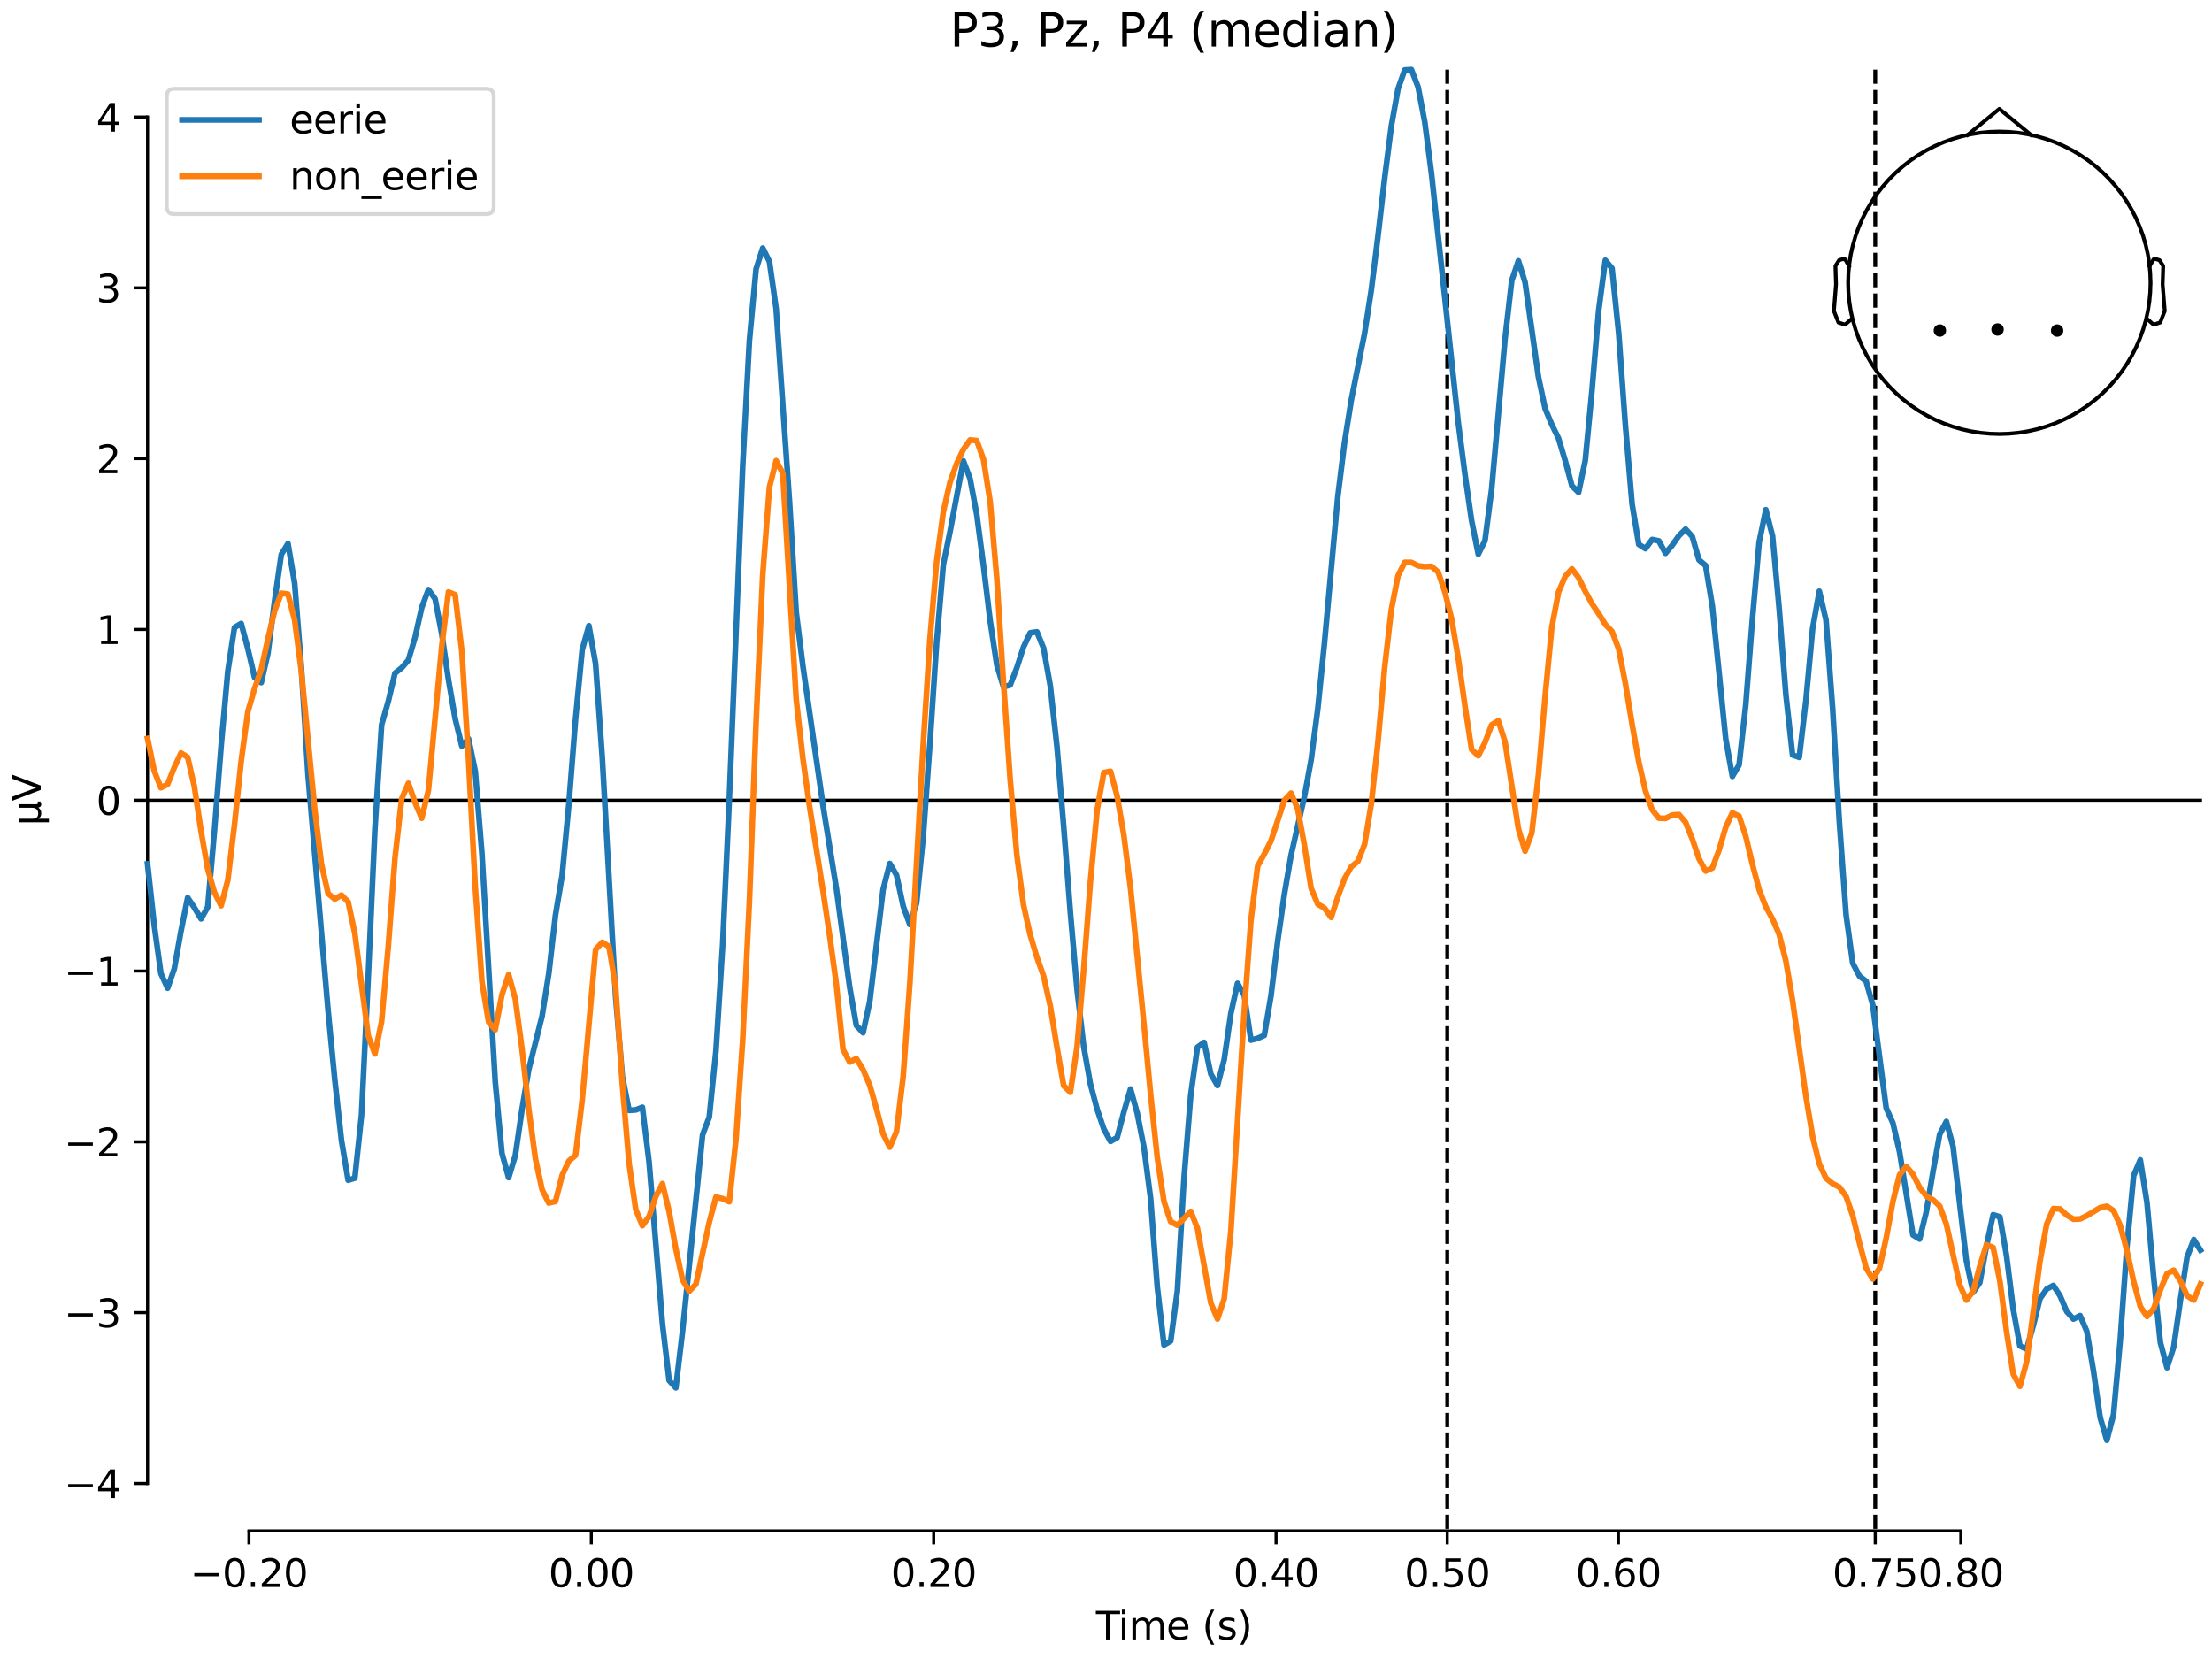 <?xml version="1.0" encoding="utf-8" standalone="no"?>
<!DOCTYPE svg PUBLIC "-//W3C//DTD SVG 1.1//EN"
  "http://www.w3.org/Graphics/SVG/1.1/DTD/svg11.dtd">
<svg xmlns:xlink="http://www.w3.org/1999/xlink" width="576pt" height="432pt" viewBox="0 0 576 432" xmlns="http://www.w3.org/2000/svg" version="1.1">
 <defs>
  <style type="text/css">*{stroke-linejoin: round; stroke-linecap: butt}</style>
 </defs>
 <g id="figure_1">
  <g id="patch_1">
   <path d="M 0 432 
L 576 432 
L 576 0 
L 0 0 
z
" style="fill: #ffffff"/>
  </g>
  <g id="axes_1">
   <g id="patch_2">
    <path d="M 38.421 398.644 
L 573 398.644 
L 573 18.118 
L 38.421 18.118 
L 38.421 398.644 
z
" style="fill: none; opacity: 0"/>
   </g>
   <g id="patch_3">
    <path d="M 38.421 386.281 
L 38.421 30.481 
" style="fill: none; stroke: #000000; stroke-width: 0.8; stroke-linejoin: miter; stroke-linecap: square"/>
   </g>
   <g id="LineCollection_1">
    <path d="M 376.86 18.118 
L 376.86 398.644 
" clip-path="url(#pbdca00bb9a)" style="fill: none; stroke-dasharray: 3.7,1.6; stroke-dashoffset: 0; stroke: #000000"/>
    <path d="M 488.303 18.118 
L 488.303 398.644 
" clip-path="url(#pbdca00bb9a)" style="fill: none; stroke-dasharray: 3.7,1.6; stroke-dashoffset: 0; stroke: #000000"/>
   </g>
   <g id="matplotlib.axis_1">
    <g id="xtick_1">
     <g id="line2d_1">
      <defs>
       <path id="m9f624da750" d="M 0 0 
L 0 3.5 
" style="stroke: #000000; stroke-width: 0.8"/>
      </defs>
      <g>
       <use xlink:href="#m9f624da750" x="64.819" y="398.644" style="stroke: #000000; stroke-width: 0.8"/>
      </g>
     </g>
     <g id="text_1">
      <!-- −0.20 -->
      <g transform="translate(49.496 413.242) scale(0.1 -0.1)">
       <defs>
        <path id="DejaVuSans-2212" d="M 678 2272 
L 4684 2272 
L 4684 1741 
L 678 1741 
L 678 2272 
z
" transform="scale(0.016)"/>
        <path id="DejaVuSans-30" d="M 2034 4250 
Q 1547 4250 1301 3770 
Q 1056 3291 1056 2328 
Q 1056 1369 1301 889 
Q 1547 409 2034 409 
Q 2525 409 2770 889 
Q 3016 1369 3016 2328 
Q 3016 3291 2770 3770 
Q 2525 4250 2034 4250 
z
M 2034 4750 
Q 2819 4750 3233 4129 
Q 3647 3509 3647 2328 
Q 3647 1150 3233 529 
Q 2819 -91 2034 -91 
Q 1250 -91 836 529 
Q 422 1150 422 2328 
Q 422 3509 836 4129 
Q 1250 4750 2034 4750 
z
" transform="scale(0.016)"/>
        <path id="DejaVuSans-2e" d="M 684 794 
L 1344 794 
L 1344 0 
L 684 0 
L 684 794 
z
" transform="scale(0.016)"/>
        <path id="DejaVuSans-32" d="M 1228 531 
L 3431 531 
L 3431 0 
L 469 0 
L 469 531 
Q 828 903 1448 1529 
Q 2069 2156 2228 2338 
Q 2531 2678 2651 2914 
Q 2772 3150 2772 3378 
Q 2772 3750 2511 3984 
Q 2250 4219 1831 4219 
Q 1534 4219 1204 4116 
Q 875 4013 500 3803 
L 500 4441 
Q 881 4594 1212 4672 
Q 1544 4750 1819 4750 
Q 2544 4750 2975 4387 
Q 3406 4025 3406 3419 
Q 3406 3131 3298 2873 
Q 3191 2616 2906 2266 
Q 2828 2175 2409 1742 
Q 1991 1309 1228 531 
z
" transform="scale(0.016)"/>
       </defs>
       <use xlink:href="#DejaVuSans-2212"/>
       <use xlink:href="#DejaVuSans-30" transform="translate(83.789 0)"/>
       <use xlink:href="#DejaVuSans-2e" transform="translate(147.412 0)"/>
       <use xlink:href="#DejaVuSans-32" transform="translate(179.199 0)"/>
       <use xlink:href="#DejaVuSans-30" transform="translate(242.822 0)"/>
      </g>
     </g>
    </g>
    <g id="xtick_2">
     <g id="line2d_2">
      <g>
       <use xlink:href="#m9f624da750" x="153.973" y="398.644" style="stroke: #000000; stroke-width: 0.8"/>
      </g>
     </g>
     <g id="text_2">
      <!-- 0.00 -->
      <g transform="translate(142.84 413.242) scale(0.1 -0.1)">
       <use xlink:href="#DejaVuSans-30"/>
       <use xlink:href="#DejaVuSans-2e" transform="translate(63.623 0)"/>
       <use xlink:href="#DejaVuSans-30" transform="translate(95.41 0)"/>
       <use xlink:href="#DejaVuSans-30" transform="translate(159.033 0)"/>
      </g>
     </g>
    </g>
    <g id="xtick_3">
     <g id="line2d_3">
      <g>
       <use xlink:href="#m9f624da750" x="243.128" y="398.644" style="stroke: #000000; stroke-width: 0.8"/>
      </g>
     </g>
     <g id="text_3">
      <!-- 0.20 -->
      <g transform="translate(231.995 413.242) scale(0.1 -0.1)">
       <use xlink:href="#DejaVuSans-30"/>
       <use xlink:href="#DejaVuSans-2e" transform="translate(63.623 0)"/>
       <use xlink:href="#DejaVuSans-32" transform="translate(95.41 0)"/>
       <use xlink:href="#DejaVuSans-30" transform="translate(159.033 0)"/>
      </g>
     </g>
    </g>
    <g id="xtick_4">
     <g id="line2d_4">
      <g>
       <use xlink:href="#m9f624da750" x="332.282" y="398.644" style="stroke: #000000; stroke-width: 0.8"/>
      </g>
     </g>
     <g id="text_4">
      <!-- 0.40 -->
      <g transform="translate(321.15 413.242) scale(0.1 -0.1)">
       <defs>
        <path id="DejaVuSans-34" d="M 2419 4116 
L 825 1625 
L 2419 1625 
L 2419 4116 
z
M 2253 4666 
L 3047 4666 
L 3047 1625 
L 3713 1625 
L 3713 1100 
L 3047 1100 
L 3047 0 
L 2419 0 
L 2419 1100 
L 313 1100 
L 313 1709 
L 2253 4666 
z
" transform="scale(0.016)"/>
       </defs>
       <use xlink:href="#DejaVuSans-30"/>
       <use xlink:href="#DejaVuSans-2e" transform="translate(63.623 0)"/>
       <use xlink:href="#DejaVuSans-34" transform="translate(95.41 0)"/>
       <use xlink:href="#DejaVuSans-30" transform="translate(159.033 0)"/>
      </g>
     </g>
    </g>
    <g id="xtick_5">
     <g id="line2d_5">
      <g>
       <use xlink:href="#m9f624da750" x="376.86" y="398.644" style="stroke: #000000; stroke-width: 0.8"/>
      </g>
     </g>
     <g id="text_5">
      <!-- 0.50 -->
      <g transform="translate(365.727 413.242) scale(0.1 -0.1)">
       <defs>
        <path id="DejaVuSans-35" d="M 691 4666 
L 3169 4666 
L 3169 4134 
L 1269 4134 
L 1269 2991 
Q 1406 3038 1543 3061 
Q 1681 3084 1819 3084 
Q 2600 3084 3056 2656 
Q 3513 2228 3513 1497 
Q 3513 744 3044 326 
Q 2575 -91 1722 -91 
Q 1428 -91 1123 -41 
Q 819 9 494 109 
L 494 744 
Q 775 591 1075 516 
Q 1375 441 1709 441 
Q 2250 441 2565 725 
Q 2881 1009 2881 1497 
Q 2881 1984 2565 2268 
Q 2250 2553 1709 2553 
Q 1456 2553 1204 2497 
Q 953 2441 691 2322 
L 691 4666 
z
" transform="scale(0.016)"/>
       </defs>
       <use xlink:href="#DejaVuSans-30"/>
       <use xlink:href="#DejaVuSans-2e" transform="translate(63.623 0)"/>
       <use xlink:href="#DejaVuSans-35" transform="translate(95.41 0)"/>
       <use xlink:href="#DejaVuSans-30" transform="translate(159.033 0)"/>
      </g>
     </g>
    </g>
    <g id="xtick_6">
     <g id="line2d_6">
      <g>
       <use xlink:href="#m9f624da750" x="421.437" y="398.644" style="stroke: #000000; stroke-width: 0.8"/>
      </g>
     </g>
     <g id="text_6">
      <!-- 0.60 -->
      <g transform="translate(410.304 413.242) scale(0.1 -0.1)">
       <defs>
        <path id="DejaVuSans-36" d="M 2113 2584 
Q 1688 2584 1439 2293 
Q 1191 2003 1191 1497 
Q 1191 994 1439 701 
Q 1688 409 2113 409 
Q 2538 409 2786 701 
Q 3034 994 3034 1497 
Q 3034 2003 2786 2293 
Q 2538 2584 2113 2584 
z
M 3366 4563 
L 3366 3988 
Q 3128 4100 2886 4159 
Q 2644 4219 2406 4219 
Q 1781 4219 1451 3797 
Q 1122 3375 1075 2522 
Q 1259 2794 1537 2939 
Q 1816 3084 2150 3084 
Q 2853 3084 3261 2657 
Q 3669 2231 3669 1497 
Q 3669 778 3244 343 
Q 2819 -91 2113 -91 
Q 1303 -91 875 529 
Q 447 1150 447 2328 
Q 447 3434 972 4092 
Q 1497 4750 2381 4750 
Q 2619 4750 2861 4703 
Q 3103 4656 3366 4563 
z
" transform="scale(0.016)"/>
       </defs>
       <use xlink:href="#DejaVuSans-30"/>
       <use xlink:href="#DejaVuSans-2e" transform="translate(63.623 0)"/>
       <use xlink:href="#DejaVuSans-36" transform="translate(95.41 0)"/>
       <use xlink:href="#DejaVuSans-30" transform="translate(159.033 0)"/>
      </g>
     </g>
    </g>
    <g id="xtick_7">
     <g id="line2d_7">
      <g>
       <use xlink:href="#m9f624da750" x="488.303" y="398.644" style="stroke: #000000; stroke-width: 0.8"/>
      </g>
     </g>
     <g id="text_7">
      <!-- 0.75 -->
      <g transform="translate(477.17 413.242) scale(0.1 -0.1)">
       <defs>
        <path id="DejaVuSans-37" d="M 525 4666 
L 3525 4666 
L 3525 4397 
L 1831 0 
L 1172 0 
L 2766 4134 
L 525 4134 
L 525 4666 
z
" transform="scale(0.016)"/>
       </defs>
       <use xlink:href="#DejaVuSans-30"/>
       <use xlink:href="#DejaVuSans-2e" transform="translate(63.623 0)"/>
       <use xlink:href="#DejaVuSans-37" transform="translate(95.41 0)"/>
       <use xlink:href="#DejaVuSans-35" transform="translate(159.033 0)"/>
      </g>
     </g>
    </g>
    <g id="xtick_8">
     <g id="line2d_8">
      <g>
       <use xlink:href="#m9f624da750" x="510.592" y="398.644" style="stroke: #000000; stroke-width: 0.8"/>
      </g>
     </g>
     <g id="text_8">
      <!-- 0.80 -->
      <g transform="translate(499.459 413.242) scale(0.1 -0.1)">
       <defs>
        <path id="DejaVuSans-38" d="M 2034 2216 
Q 1584 2216 1326 1975 
Q 1069 1734 1069 1313 
Q 1069 891 1326 650 
Q 1584 409 2034 409 
Q 2484 409 2743 651 
Q 3003 894 3003 1313 
Q 3003 1734 2745 1975 
Q 2488 2216 2034 2216 
z
M 1403 2484 
Q 997 2584 770 2862 
Q 544 3141 544 3541 
Q 544 4100 942 4425 
Q 1341 4750 2034 4750 
Q 2731 4750 3128 4425 
Q 3525 4100 3525 3541 
Q 3525 3141 3298 2862 
Q 3072 2584 2669 2484 
Q 3125 2378 3379 2068 
Q 3634 1759 3634 1313 
Q 3634 634 3220 271 
Q 2806 -91 2034 -91 
Q 1263 -91 848 271 
Q 434 634 434 1313 
Q 434 1759 690 2068 
Q 947 2378 1403 2484 
z
M 1172 3481 
Q 1172 3119 1398 2916 
Q 1625 2713 2034 2713 
Q 2441 2713 2670 2916 
Q 2900 3119 2900 3481 
Q 2900 3844 2670 4047 
Q 2441 4250 2034 4250 
Q 1625 4250 1398 4047 
Q 1172 3844 1172 3481 
z
" transform="scale(0.016)"/>
       </defs>
       <use xlink:href="#DejaVuSans-30"/>
       <use xlink:href="#DejaVuSans-2e" transform="translate(63.623 0)"/>
       <use xlink:href="#DejaVuSans-38" transform="translate(95.41 0)"/>
       <use xlink:href="#DejaVuSans-30" transform="translate(159.033 0)"/>
      </g>
     </g>
    </g>
    <g id="text_9">
     <!-- Time (s) -->
     <g transform="translate(285.381 426.92) scale(0.1 -0.1)">
      <defs>
       <path id="DejaVuSans-54" d="M -19 4666 
L 3928 4666 
L 3928 4134 
L 2272 4134 
L 2272 0 
L 1638 0 
L 1638 4134 
L -19 4134 
L -19 4666 
z
" transform="scale(0.016)"/>
       <path id="DejaVuSans-69" d="M 603 3500 
L 1178 3500 
L 1178 0 
L 603 0 
L 603 3500 
z
M 603 4863 
L 1178 4863 
L 1178 4134 
L 603 4134 
L 603 4863 
z
" transform="scale(0.016)"/>
       <path id="DejaVuSans-6d" d="M 3328 2828 
Q 3544 3216 3844 3400 
Q 4144 3584 4550 3584 
Q 5097 3584 5394 3201 
Q 5691 2819 5691 2113 
L 5691 0 
L 5113 0 
L 5113 2094 
Q 5113 2597 4934 2840 
Q 4756 3084 4391 3084 
Q 3944 3084 3684 2787 
Q 3425 2491 3425 1978 
L 3425 0 
L 2847 0 
L 2847 2094 
Q 2847 2600 2669 2842 
Q 2491 3084 2119 3084 
Q 1678 3084 1418 2786 
Q 1159 2488 1159 1978 
L 1159 0 
L 581 0 
L 581 3500 
L 1159 3500 
L 1159 2956 
Q 1356 3278 1631 3431 
Q 1906 3584 2284 3584 
Q 2666 3584 2933 3390 
Q 3200 3197 3328 2828 
z
" transform="scale(0.016)"/>
       <path id="DejaVuSans-65" d="M 3597 1894 
L 3597 1613 
L 953 1613 
Q 991 1019 1311 708 
Q 1631 397 2203 397 
Q 2534 397 2845 478 
Q 3156 559 3463 722 
L 3463 178 
Q 3153 47 2828 -22 
Q 2503 -91 2169 -91 
Q 1331 -91 842 396 
Q 353 884 353 1716 
Q 353 2575 817 3079 
Q 1281 3584 2069 3584 
Q 2775 3584 3186 3129 
Q 3597 2675 3597 1894 
z
M 3022 2063 
Q 3016 2534 2758 2815 
Q 2500 3097 2075 3097 
Q 1594 3097 1305 2825 
Q 1016 2553 972 2059 
L 3022 2063 
z
" transform="scale(0.016)"/>
       <path id="DejaVuSans-20" transform="scale(0.016)"/>
       <path id="DejaVuSans-28" d="M 1984 4856 
Q 1566 4138 1362 3434 
Q 1159 2731 1159 2009 
Q 1159 1288 1364 580 
Q 1569 -128 1984 -844 
L 1484 -844 
Q 1016 -109 783 600 
Q 550 1309 550 2009 
Q 550 2706 781 3412 
Q 1013 4119 1484 4856 
L 1984 4856 
z
" transform="scale(0.016)"/>
       <path id="DejaVuSans-73" d="M 2834 3397 
L 2834 2853 
Q 2591 2978 2328 3040 
Q 2066 3103 1784 3103 
Q 1356 3103 1142 2972 
Q 928 2841 928 2578 
Q 928 2378 1081 2264 
Q 1234 2150 1697 2047 
L 1894 2003 
Q 2506 1872 2764 1633 
Q 3022 1394 3022 966 
Q 3022 478 2636 193 
Q 2250 -91 1575 -91 
Q 1294 -91 989 -36 
Q 684 19 347 128 
L 347 722 
Q 666 556 975 473 
Q 1284 391 1588 391 
Q 1994 391 2212 530 
Q 2431 669 2431 922 
Q 2431 1156 2273 1281 
Q 2116 1406 1581 1522 
L 1381 1569 
Q 847 1681 609 1914 
Q 372 2147 372 2553 
Q 372 3047 722 3315 
Q 1072 3584 1716 3584 
Q 2034 3584 2315 3537 
Q 2597 3491 2834 3397 
z
" transform="scale(0.016)"/>
       <path id="DejaVuSans-29" d="M 513 4856 
L 1013 4856 
Q 1481 4119 1714 3412 
Q 1947 2706 1947 2009 
Q 1947 1309 1714 600 
Q 1481 -109 1013 -844 
L 513 -844 
Q 928 -128 1133 580 
Q 1338 1288 1338 2009 
Q 1338 2731 1133 3434 
Q 928 4138 513 4856 
z
" transform="scale(0.016)"/>
      </defs>
      <use xlink:href="#DejaVuSans-54"/>
      <use xlink:href="#DejaVuSans-69" transform="translate(57.959 0)"/>
      <use xlink:href="#DejaVuSans-6d" transform="translate(85.742 0)"/>
      <use xlink:href="#DejaVuSans-65" transform="translate(183.154 0)"/>
      <use xlink:href="#DejaVuSans-20" transform="translate(244.678 0)"/>
      <use xlink:href="#DejaVuSans-28" transform="translate(276.465 0)"/>
      <use xlink:href="#DejaVuSans-73" transform="translate(315.479 0)"/>
      <use xlink:href="#DejaVuSans-29" transform="translate(367.578 0)"/>
     </g>
    </g>
   </g>
   <g id="matplotlib.axis_2">
    <g id="ytick_1">
     <g id="line2d_9">
      <defs>
       <path id="m6ce74bb066" d="M 0 0 
L -3.5 0 
" style="stroke: #000000; stroke-width: 0.8"/>
      </defs>
      <g>
       <use xlink:href="#m6ce74bb066" x="38.421" y="386.281" style="stroke: #000000; stroke-width: 0.8"/>
      </g>
     </g>
     <g id="text_10">
      <!-- −4 -->
      <g transform="translate(16.678 390.08) scale(0.1 -0.1)">
       <use xlink:href="#DejaVuSans-2212"/>
       <use xlink:href="#DejaVuSans-34" transform="translate(83.789 0)"/>
      </g>
     </g>
    </g>
    <g id="ytick_2">
     <g id="line2d_10">
      <g>
       <use xlink:href="#m6ce74bb066" x="38.421" y="341.806" style="stroke: #000000; stroke-width: 0.8"/>
      </g>
     </g>
     <g id="text_11">
      <!-- −3 -->
      <g transform="translate(16.678 345.605) scale(0.1 -0.1)">
       <defs>
        <path id="DejaVuSans-33" d="M 2597 2516 
Q 3050 2419 3304 2112 
Q 3559 1806 3559 1356 
Q 3559 666 3084 287 
Q 2609 -91 1734 -91 
Q 1441 -91 1130 -33 
Q 819 25 488 141 
L 488 750 
Q 750 597 1062 519 
Q 1375 441 1716 441 
Q 2309 441 2620 675 
Q 2931 909 2931 1356 
Q 2931 1769 2642 2001 
Q 2353 2234 1838 2234 
L 1294 2234 
L 1294 2753 
L 1863 2753 
Q 2328 2753 2575 2939 
Q 2822 3125 2822 3475 
Q 2822 3834 2567 4026 
Q 2313 4219 1838 4219 
Q 1578 4219 1281 4162 
Q 984 4106 628 3988 
L 628 4550 
Q 988 4650 1302 4700 
Q 1616 4750 1894 4750 
Q 2613 4750 3031 4423 
Q 3450 4097 3450 3541 
Q 3450 3153 3228 2886 
Q 3006 2619 2597 2516 
z
" transform="scale(0.016)"/>
       </defs>
       <use xlink:href="#DejaVuSans-2212"/>
       <use xlink:href="#DejaVuSans-33" transform="translate(83.789 0)"/>
      </g>
     </g>
    </g>
    <g id="ytick_3">
     <g id="line2d_11">
      <g>
       <use xlink:href="#m6ce74bb066" x="38.421" y="297.331" style="stroke: #000000; stroke-width: 0.8"/>
      </g>
     </g>
     <g id="text_12">
      <!-- −2 -->
      <g transform="translate(16.678 301.13) scale(0.1 -0.1)">
       <use xlink:href="#DejaVuSans-2212"/>
       <use xlink:href="#DejaVuSans-32" transform="translate(83.789 0)"/>
      </g>
     </g>
    </g>
    <g id="ytick_4">
     <g id="line2d_12">
      <g>
       <use xlink:href="#m6ce74bb066" x="38.421" y="252.856" style="stroke: #000000; stroke-width: 0.8"/>
      </g>
     </g>
     <g id="text_13">
      <!-- −1 -->
      <g transform="translate(16.678 256.655) scale(0.1 -0.1)">
       <defs>
        <path id="DejaVuSans-31" d="M 794 531 
L 1825 531 
L 1825 4091 
L 703 3866 
L 703 4441 
L 1819 4666 
L 2450 4666 
L 2450 531 
L 3481 531 
L 3481 0 
L 794 0 
L 794 531 
z
" transform="scale(0.016)"/>
       </defs>
       <use xlink:href="#DejaVuSans-2212"/>
       <use xlink:href="#DejaVuSans-31" transform="translate(83.789 0)"/>
      </g>
     </g>
    </g>
    <g id="ytick_5">
     <g id="line2d_13">
      <g>
       <use xlink:href="#m6ce74bb066" x="38.421" y="208.381" style="stroke: #000000; stroke-width: 0.8"/>
      </g>
     </g>
     <g id="text_14">
      <!-- 0 -->
      <g transform="translate(25.058 212.18) scale(0.1 -0.1)">
       <use xlink:href="#DejaVuSans-30"/>
      </g>
     </g>
    </g>
    <g id="ytick_6">
     <g id="line2d_14">
      <g>
       <use xlink:href="#m6ce74bb066" x="38.421" y="163.906" style="stroke: #000000; stroke-width: 0.8"/>
      </g>
     </g>
     <g id="text_15">
      <!-- 1 -->
      <g transform="translate(25.058 167.705) scale(0.1 -0.1)">
       <use xlink:href="#DejaVuSans-31"/>
      </g>
     </g>
    </g>
    <g id="ytick_7">
     <g id="line2d_15">
      <g>
       <use xlink:href="#m6ce74bb066" x="38.421" y="119.431" style="stroke: #000000; stroke-width: 0.8"/>
      </g>
     </g>
     <g id="text_16">
      <!-- 2 -->
      <g transform="translate(25.058 123.23) scale(0.1 -0.1)">
       <use xlink:href="#DejaVuSans-32"/>
      </g>
     </g>
    </g>
    <g id="ytick_8">
     <g id="line2d_16">
      <g>
       <use xlink:href="#m6ce74bb066" x="38.421" y="74.956" style="stroke: #000000; stroke-width: 0.8"/>
      </g>
     </g>
     <g id="text_17">
      <!-- 3 -->
      <g transform="translate(25.058 78.755) scale(0.1 -0.1)">
       <use xlink:href="#DejaVuSans-33"/>
      </g>
     </g>
    </g>
    <g id="ytick_9">
     <g id="line2d_17">
      <g>
       <use xlink:href="#m6ce74bb066" x="38.421" y="30.481" style="stroke: #000000; stroke-width: 0.8"/>
      </g>
     </g>
     <g id="text_18">
      <!-- 4 -->
      <g transform="translate(25.058 34.28) scale(0.1 -0.1)">
       <use xlink:href="#DejaVuSans-34"/>
      </g>
     </g>
    </g>
    <g id="text_19">
     <!-- µV -->
     <g transform="translate(10.599 214.982) rotate(-90) scale(0.1 -0.1)">
      <defs>
       <path id="DejaVuSans-b5" d="M 544 -1331 
L 544 3500 
L 1119 3500 
L 1119 1325 
Q 1119 872 1334 640 
Q 1550 409 1972 409 
Q 2434 409 2667 671 
Q 2900 934 2900 1459 
L 2900 3500 
L 3475 3500 
L 3475 806 
Q 3475 619 3529 530 
Q 3584 441 3700 441 
Q 3728 441 3778 458 
Q 3828 475 3916 513 
L 3916 50 
Q 3788 -22 3673 -56 
Q 3559 -91 3450 -91 
Q 3234 -91 3106 31 
Q 2978 153 2931 403 
Q 2775 156 2548 32 
Q 2322 -91 2016 -91 
Q 1697 -91 1473 31 
Q 1250 153 1119 397 
L 1119 -1331 
L 544 -1331 
z
" transform="scale(0.016)"/>
       <path id="DejaVuSans-56" d="M 1831 0 
L 50 4666 
L 709 4666 
L 2188 738 
L 3669 4666 
L 4325 4666 
L 2547 0 
L 1831 0 
z
" transform="scale(0.016)"/>
      </defs>
      <use xlink:href="#DejaVuSans-b5"/>
      <use xlink:href="#DejaVuSans-56" transform="translate(63.623 0)"/>
     </g>
    </g>
   </g>
   <g id="patch_4">
    <path d="M 64.819 398.644 
L 510.592 398.644 
" style="fill: none; stroke: #000000; stroke-width: 0.8; stroke-linejoin: miter; stroke-linecap: square"/>
   </g>
   <g id="patch_5">
    <path d="M 38.421 208.381 
L 573 208.381 
" style="fill: none; stroke: #000000; stroke-width: 0.8; stroke-linejoin: miter; stroke-linecap: square"/>
   </g>
   <g id="text_20">
    <!-- P3, Pz, P4 (median) -->
    <g transform="translate(247.365 12.118) scale(0.12 -0.12)">
     <defs>
      <path id="DejaVuSans-50" d="M 1259 4147 
L 1259 2394 
L 2053 2394 
Q 2494 2394 2734 2622 
Q 2975 2850 2975 3272 
Q 2975 3691 2734 3919 
Q 2494 4147 2053 4147 
L 1259 4147 
z
M 628 4666 
L 2053 4666 
Q 2838 4666 3239 4311 
Q 3641 3956 3641 3272 
Q 3641 2581 3239 2228 
Q 2838 1875 2053 1875 
L 1259 1875 
L 1259 0 
L 628 0 
L 628 4666 
z
" transform="scale(0.016)"/>
      <path id="DejaVuSans-2c" d="M 750 794 
L 1409 794 
L 1409 256 
L 897 -744 
L 494 -744 
L 750 256 
L 750 794 
z
" transform="scale(0.016)"/>
      <path id="DejaVuSans-7a" d="M 353 3500 
L 3084 3500 
L 3084 2975 
L 922 459 
L 3084 459 
L 3084 0 
L 275 0 
L 275 525 
L 2438 3041 
L 353 3041 
L 353 3500 
z
" transform="scale(0.016)"/>
      <path id="DejaVuSans-64" d="M 2906 2969 
L 2906 4863 
L 3481 4863 
L 3481 0 
L 2906 0 
L 2906 525 
Q 2725 213 2448 61 
Q 2172 -91 1784 -91 
Q 1150 -91 751 415 
Q 353 922 353 1747 
Q 353 2572 751 3078 
Q 1150 3584 1784 3584 
Q 2172 3584 2448 3432 
Q 2725 3281 2906 2969 
z
M 947 1747 
Q 947 1113 1208 752 
Q 1469 391 1925 391 
Q 2381 391 2643 752 
Q 2906 1113 2906 1747 
Q 2906 2381 2643 2742 
Q 2381 3103 1925 3103 
Q 1469 3103 1208 2742 
Q 947 2381 947 1747 
z
" transform="scale(0.016)"/>
      <path id="DejaVuSans-61" d="M 2194 1759 
Q 1497 1759 1228 1600 
Q 959 1441 959 1056 
Q 959 750 1161 570 
Q 1363 391 1709 391 
Q 2188 391 2477 730 
Q 2766 1069 2766 1631 
L 2766 1759 
L 2194 1759 
z
M 3341 1997 
L 3341 0 
L 2766 0 
L 2766 531 
Q 2569 213 2275 61 
Q 1981 -91 1556 -91 
Q 1019 -91 701 211 
Q 384 513 384 1019 
Q 384 1609 779 1909 
Q 1175 2209 1959 2209 
L 2766 2209 
L 2766 2266 
Q 2766 2663 2505 2880 
Q 2244 3097 1772 3097 
Q 1472 3097 1187 3025 
Q 903 2953 641 2809 
L 641 3341 
Q 956 3463 1253 3523 
Q 1550 3584 1831 3584 
Q 2591 3584 2966 3190 
Q 3341 2797 3341 1997 
z
" transform="scale(0.016)"/>
      <path id="DejaVuSans-6e" d="M 3513 2113 
L 3513 0 
L 2938 0 
L 2938 2094 
Q 2938 2591 2744 2837 
Q 2550 3084 2163 3084 
Q 1697 3084 1428 2787 
Q 1159 2491 1159 1978 
L 1159 0 
L 581 0 
L 581 3500 
L 1159 3500 
L 1159 2956 
Q 1366 3272 1645 3428 
Q 1925 3584 2291 3584 
Q 2894 3584 3203 3211 
Q 3513 2838 3513 2113 
z
" transform="scale(0.016)"/>
     </defs>
     <use xlink:href="#DejaVuSans-50"/>
     <use xlink:href="#DejaVuSans-33" transform="translate(60.303 0)"/>
     <use xlink:href="#DejaVuSans-2c" transform="translate(123.926 0)"/>
     <use xlink:href="#DejaVuSans-20" transform="translate(155.713 0)"/>
     <use xlink:href="#DejaVuSans-50" transform="translate(187.5 0)"/>
     <use xlink:href="#DejaVuSans-7a" transform="translate(247.803 0)"/>
     <use xlink:href="#DejaVuSans-2c" transform="translate(300.293 0)"/>
     <use xlink:href="#DejaVuSans-20" transform="translate(332.08 0)"/>
     <use xlink:href="#DejaVuSans-50" transform="translate(363.867 0)"/>
     <use xlink:href="#DejaVuSans-34" transform="translate(424.17 0)"/>
     <use xlink:href="#DejaVuSans-20" transform="translate(487.793 0)"/>
     <use xlink:href="#DejaVuSans-28" transform="translate(519.58 0)"/>
     <use xlink:href="#DejaVuSans-6d" transform="translate(558.594 0)"/>
     <use xlink:href="#DejaVuSans-65" transform="translate(656.006 0)"/>
     <use xlink:href="#DejaVuSans-64" transform="translate(717.529 0)"/>
     <use xlink:href="#DejaVuSans-69" transform="translate(781.006 0)"/>
     <use xlink:href="#DejaVuSans-61" transform="translate(808.789 0)"/>
     <use xlink:href="#DejaVuSans-6e" transform="translate(870.068 0)"/>
     <use xlink:href="#DejaVuSans-29" transform="translate(933.447 0)"/>
    </g>
   </g>
   <g id="legend_1">
    <g id="patch_6">
     <path d="M 45.421 55.753 
L 126.563 55.753 
Q 128.563 55.753 128.563 53.753 
L 128.563 25.118 
Q 128.563 23.118 126.563 23.118 
L 45.421 23.118 
Q 43.421 23.118 43.421 25.118 
L 43.421 53.753 
Q 43.421 55.753 45.421 55.753 
z
" style="fill: #ffffff; opacity: 0.8; stroke: #cccccc; stroke-linejoin: miter"/>
    </g>
    <g id="line2d_18">
     <path d="M 47.421 31.217 
L 57.421 31.217 
L 67.421 31.217 
" style="fill: none; stroke: #1f77b4; stroke-width: 1.5; stroke-linecap: square"/>
    </g>
    <g id="text_21">
     <!-- eerie -->
     <g transform="translate(75.421 34.717) scale(0.1 -0.1)">
      <defs>
       <path id="DejaVuSans-72" d="M 2631 2963 
Q 2534 3019 2420 3045 
Q 2306 3072 2169 3072 
Q 1681 3072 1420 2755 
Q 1159 2438 1159 1844 
L 1159 0 
L 581 0 
L 581 3500 
L 1159 3500 
L 1159 2956 
Q 1341 3275 1631 3429 
Q 1922 3584 2338 3584 
Q 2397 3584 2469 3576 
Q 2541 3569 2628 3553 
L 2631 2963 
z
" transform="scale(0.016)"/>
      </defs>
      <use xlink:href="#DejaVuSans-65"/>
      <use xlink:href="#DejaVuSans-65" transform="translate(61.523 0)"/>
      <use xlink:href="#DejaVuSans-72" transform="translate(123.047 0)"/>
      <use xlink:href="#DejaVuSans-69" transform="translate(164.16 0)"/>
      <use xlink:href="#DejaVuSans-65" transform="translate(191.943 0)"/>
     </g>
    </g>
    <g id="line2d_19">
     <path d="M 47.421 45.895 
L 57.421 45.895 
L 67.421 45.895 
" style="fill: none; stroke: #ff7f0e; stroke-width: 1.5; stroke-linecap: square"/>
    </g>
    <g id="text_22">
     <!-- non_eerie -->
     <g transform="translate(75.421 49.395) scale(0.1 -0.1)">
      <defs>
       <path id="DejaVuSans-6f" d="M 1959 3097 
Q 1497 3097 1228 2736 
Q 959 2375 959 1747 
Q 959 1119 1226 758 
Q 1494 397 1959 397 
Q 2419 397 2687 759 
Q 2956 1122 2956 1747 
Q 2956 2369 2687 2733 
Q 2419 3097 1959 3097 
z
M 1959 3584 
Q 2709 3584 3137 3096 
Q 3566 2609 3566 1747 
Q 3566 888 3137 398 
Q 2709 -91 1959 -91 
Q 1206 -91 779 398 
Q 353 888 353 1747 
Q 353 2609 779 3096 
Q 1206 3584 1959 3584 
z
" transform="scale(0.016)"/>
       <path id="DejaVuSans-5f" d="M 3263 -1063 
L 3263 -1509 
L -63 -1509 
L -63 -1063 
L 3263 -1063 
z
" transform="scale(0.016)"/>
      </defs>
      <use xlink:href="#DejaVuSans-6e"/>
      <use xlink:href="#DejaVuSans-6f" transform="translate(63.379 0)"/>
      <use xlink:href="#DejaVuSans-6e" transform="translate(124.561 0)"/>
      <use xlink:href="#DejaVuSans-5f" transform="translate(187.939 0)"/>
      <use xlink:href="#DejaVuSans-65" transform="translate(237.939 0)"/>
      <use xlink:href="#DejaVuSans-65" transform="translate(299.463 0)"/>
      <use xlink:href="#DejaVuSans-72" transform="translate(360.986 0)"/>
      <use xlink:href="#DejaVuSans-69" transform="translate(402.1 0)"/>
      <use xlink:href="#DejaVuSans-65" transform="translate(429.883 0)"/>
     </g>
    </g>
   </g>
   <g id="line2d_20">
    <path d="M 38.421 224.945 
L 40.162 240.911 
L 41.903 253.496 
L 43.644 257.314 
L 45.386 252.256 
L 47.127 242.465 
L 48.868 233.76 
L 50.61 236.337 
L 52.351 239.263 
L 54.092 236.197 
L 55.834 216.368 
L 57.575 194.266 
L 59.316 174.811 
L 61.057 163.398 
L 62.799 162.358 
L 64.54 168.945 
L 66.281 176.387 
L 68.023 177.741 
L 69.764 170.092 
L 71.505 156.474 
L 73.247 144.367 
L 74.988 141.556 
L 76.729 151.944 
L 78.47 173.897 
L 80.212 201.833 
L 85.436 263.222 
L 87.177 281.138 
L 88.918 296.977 
L 90.66 307.319 
L 92.401 306.782 
L 94.142 290.316 
L 95.883 254.424 
L 97.625 215.789 
L 99.366 188.717 
L 101.107 182.628 
L 102.849 175.293 
L 104.59 173.921 
L 106.331 171.902 
L 108.073 166.011 
L 109.814 158.205 
L 111.555 153.533 
L 113.296 155.933 
L 115.038 165.113 
L 116.779 176.993 
L 118.52 187.125 
L 120.262 194.274 
L 122.003 192.374 
L 123.744 200.79 
L 125.486 222.284 
L 128.968 281.743 
L 130.709 300.302 
L 132.451 306.643 
L 134.192 300.871 
L 135.933 288.895 
L 137.675 278.568 
L 141.157 264.585 
L 142.899 253.569 
L 144.64 238.342 
L 146.381 227.916 
L 148.122 209.46 
L 149.864 187.306 
L 151.605 169.175 
L 153.346 162.931 
L 155.088 172.838 
L 156.829 197.316 
L 160.312 259.52 
L 162.053 280.285 
L 163.794 289.126 
L 165.535 289.021 
L 167.277 288.333 
L 169.018 302.605 
L 172.501 344.738 
L 174.242 359.463 
L 175.983 361.371 
L 177.725 346.665 
L 182.948 295.518 
L 184.69 290.886 
L 186.431 273.718 
L 188.172 246.258 
L 189.914 208.028 
L 193.396 121.381 
L 195.138 88.767 
L 196.879 70.077 
L 198.62 64.6 
L 200.361 68.121 
L 202.103 80.407 
L 205.585 130.8 
L 207.327 159.463 
L 209.068 173.437 
L 214.292 209.647 
L 217.774 231.248 
L 221.257 257.099 
L 222.998 267.023 
L 224.74 268.916 
L 226.481 260.812 
L 229.964 231.608 
L 231.705 224.862 
L 233.446 227.84 
L 235.187 235.96 
L 236.929 240.741 
L 238.67 235.154 
L 240.411 217.847 
L 242.153 193.608 
L 243.894 167.325 
L 245.635 147.016 
L 247.377 138.473 
L 250.859 120.021 
L 252.6 124.645 
L 254.342 133.954 
L 256.083 147.209 
L 257.824 161.606 
L 259.566 173.152 
L 261.307 178.87 
L 263.048 178.391 
L 264.79 173.857 
L 266.531 168.45 
L 268.272 164.788 
L 270.013 164.53 
L 271.755 168.818 
L 273.496 178.64 
L 275.237 194.464 
L 276.979 215.148 
L 278.72 237.546 
L 280.461 257.622 
L 282.203 272.557 
L 283.944 282.293 
L 285.685 288.85 
L 287.427 293.976 
L 289.168 297.213 
L 290.909 296.205 
L 292.65 289.552 
L 294.392 283.581 
L 296.133 289.884 
L 297.874 298.724 
L 299.616 312.138 
L 301.357 335.173 
L 303.098 350.217 
L 304.84 349.196 
L 306.581 336.169 
L 308.322 306.72 
L 310.063 285.152 
L 311.805 272.706 
L 313.546 271.437 
L 315.287 279.666 
L 317.029 282.671 
L 318.77 275.93 
L 320.511 263.911 
L 322.253 256.054 
L 323.994 259.126 
L 325.735 270.835 
L 327.476 270.387 
L 329.218 269.617 
L 330.959 259.311 
L 332.7 245.114 
L 334.442 232.886 
L 336.183 222.732 
L 339.666 207.429 
L 341.407 197.911 
L 343.148 184.545 
L 344.889 167.375 
L 348.372 129.275 
L 350.113 115.242 
L 351.855 104.238 
L 355.337 86.816 
L 357.079 75.561 
L 358.82 61.548 
L 360.561 46.414 
L 362.302 32.876 
L 364.044 23.153 
L 365.785 18.224 
L 367.526 18.118 
L 369.268 22.651 
L 371.009 31.77 
L 372.75 45.135 
L 379.715 109.968 
L 381.457 123.438 
L 383.198 135.566 
L 384.939 144.311 
L 386.681 140.799 
L 388.422 127.402 
L 391.905 88.262 
L 393.646 73.098 
L 395.387 67.93 
L 397.128 73.524 
L 400.611 98.194 
L 402.352 106.407 
L 404.094 110.557 
L 405.835 114.144 
L 407.576 119.967 
L 409.318 126.494 
L 411.059 128.212 
L 412.8 119.922 
L 414.541 101.791 
L 416.283 80.909 
L 418.024 67.776 
L 419.765 69.88 
L 421.507 86.859 
L 423.248 110.769 
L 424.989 131.249 
L 426.731 141.756 
L 428.472 142.87 
L 430.213 140.487 
L 431.954 140.848 
L 433.696 144.071 
L 435.437 141.989 
L 437.178 139.509 
L 438.92 137.792 
L 440.661 139.709 
L 442.402 145.79 
L 444.144 147.277 
L 445.885 157.808 
L 449.367 192.378 
L 451.109 202.166 
L 452.85 199.203 
L 454.591 183.566 
L 456.333 161.114 
L 458.074 141.219 
L 459.815 132.735 
L 461.557 139.585 
L 463.298 158.57 
L 465.039 180.867 
L 466.78 196.591 
L 468.522 197.21 
L 470.263 182.413 
L 472.004 163.67 
L 473.746 153.96 
L 475.487 161.465 
L 477.228 184.725 
L 478.97 214.091 
L 480.711 238.148 
L 482.452 250.822 
L 484.193 254.169 
L 485.935 255.532 
L 487.676 261.771 
L 491.159 288.515 
L 492.9 292.407 
L 494.641 299.924 
L 498.124 321.583 
L 499.865 322.641 
L 501.606 315.535 
L 503.348 305.107 
L 505.089 295.402 
L 506.83 292.032 
L 508.572 298.531 
L 512.054 328.382 
L 513.796 336.547 
L 515.537 333.998 
L 517.278 324.431 
L 519.019 316.318 
L 520.761 316.87 
L 522.502 326.999 
L 524.243 340.895 
L 525.985 350.474 
L 527.726 351.296 
L 529.467 345.163 
L 531.209 338.158 
L 532.95 335.662 
L 534.691 334.74 
L 536.432 337.427 
L 538.174 341.491 
L 539.915 343.479 
L 541.656 342.583 
L 543.398 346.665 
L 545.139 356.99 
L 546.88 369.126 
L 548.622 375.029 
L 550.363 368.317 
L 552.104 349.033 
L 553.845 324.631 
L 555.587 306.169 
L 557.328 302.038 
L 559.069 313.15 
L 560.811 332.531 
L 562.552 349.573 
L 564.293 356.135 
L 566.035 350.72 
L 567.776 338.502 
L 569.517 327.331 
L 571.258 322.786 
L 573 325.537 
L 573 325.537 
" style="fill: none; stroke: #1f77b4; stroke-width: 1.5; stroke-linecap: square"/>
   </g>
   <g id="line2d_21">
    <path d="M 38.421 192.293 
L 40.162 200.731 
L 41.903 205.127 
L 43.644 204.212 
L 45.386 199.844 
L 47.127 196.083 
L 48.868 197.187 
L 50.61 204.811 
L 52.351 216.418 
L 54.092 226.313 
L 55.834 232.352 
L 57.575 235.855 
L 59.316 229.179 
L 61.057 214.752 
L 62.799 198.188 
L 64.54 185.335 
L 66.281 179.31 
L 68.023 174.3 
L 69.764 166.364 
L 71.505 159.068 
L 73.247 154.478 
L 74.988 154.703 
L 76.729 161.486 
L 78.47 174.813 
L 81.953 210.664 
L 83.694 224.963 
L 85.436 232.668 
L 87.177 234.118 
L 88.918 233.081 
L 90.66 234.864 
L 92.401 243.063 
L 95.883 269.747 
L 97.625 274.436 
L 99.366 266.006 
L 101.107 246.375 
L 102.849 223.428 
L 104.59 208.038 
L 106.331 203.961 
L 108.073 208.956 
L 109.814 213.063 
L 111.555 205.763 
L 115.038 168.195 
L 116.779 154.141 
L 118.52 154.873 
L 120.262 169.612 
L 122.003 197.756 
L 123.744 230.844 
L 125.486 255.578 
L 127.227 266.102 
L 128.968 268.138 
L 130.709 259.025 
L 132.451 253.802 
L 134.192 260.153 
L 135.933 273.211 
L 137.675 288.646 
L 139.416 301.69 
L 141.157 309.778 
L 142.899 313.266 
L 144.64 312.853 
L 146.381 306.037 
L 148.122 302.322 
L 149.864 300.84 
L 151.605 286.379 
L 155.088 247.258 
L 156.829 245.357 
L 158.57 246.476 
L 160.312 257 
L 162.053 282.257 
L 163.794 302.839 
L 165.535 314.935 
L 167.277 319.174 
L 169.018 316.763 
L 170.759 311.588 
L 172.501 308.208 
L 174.242 315.504 
L 175.983 325.216 
L 177.725 333.263 
L 179.466 336.226 
L 181.207 334.399 
L 184.69 318.294 
L 186.431 311.718 
L 188.172 312.132 
L 189.914 312.929 
L 191.655 296.502 
L 193.396 270.814 
L 195.138 234.79 
L 196.879 188.142 
L 198.62 149.603 
L 200.361 126.861 
L 202.103 119.96 
L 203.844 123.235 
L 207.327 182.135 
L 209.068 197.518 
L 210.809 210.035 
L 214.292 231.851 
L 216.033 243.615 
L 217.774 256.184 
L 219.516 273.261 
L 221.257 276.567 
L 222.998 275.658 
L 224.74 278.534 
L 226.481 282.59 
L 228.222 288.675 
L 229.964 295.284 
L 231.705 298.721 
L 233.446 294.666 
L 235.187 280.324 
L 236.929 256.018 
L 240.411 193.808 
L 242.153 166.457 
L 243.894 146.236 
L 245.635 133.256 
L 247.377 125.572 
L 249.118 120.704 
L 250.859 117.03 
L 252.6 114.563 
L 254.342 114.738 
L 256.083 119.571 
L 257.824 130.612 
L 259.566 150.644 
L 261.307 177.812 
L 263.048 202.975 
L 264.79 222.697 
L 266.531 235.714 
L 268.272 243.463 
L 270.013 249.279 
L 271.755 254.194 
L 273.496 261.992 
L 275.237 272.719 
L 276.979 282.703 
L 278.72 284.435 
L 280.461 272.654 
L 282.203 252.385 
L 283.944 229.536 
L 285.685 210.957 
L 287.427 201.187 
L 289.168 200.833 
L 290.909 207.355 
L 292.65 217.486 
L 294.392 231.288 
L 297.874 266.667 
L 299.616 285.013 
L 301.357 301.484 
L 303.098 312.879 
L 304.84 318.111 
L 306.581 319.056 
L 310.063 315.445 
L 311.805 319.862 
L 315.287 339.277 
L 317.029 343.471 
L 318.77 338.189 
L 320.511 320.671 
L 323.994 263.361 
L 325.735 239.691 
L 327.476 225.565 
L 329.218 222.396 
L 330.959 218.982 
L 334.442 208.409 
L 336.183 206.532 
L 337.924 210.667 
L 339.666 220.156 
L 341.407 231.291 
L 343.148 235.435 
L 344.889 236.468 
L 346.631 238.886 
L 348.372 233.526 
L 350.113 228.805 
L 351.855 225.714 
L 353.596 224.291 
L 355.337 219.861 
L 357.079 209.319 
L 358.82 193.238 
L 360.561 173.82 
L 362.302 158.789 
L 364.044 149.903 
L 365.785 146.439 
L 367.526 146.439 
L 369.268 147.335 
L 371.009 147.558 
L 372.75 147.469 
L 374.492 148.96 
L 376.233 154.099 
L 377.974 161.026 
L 379.715 171.352 
L 381.457 183.73 
L 383.198 195.145 
L 384.939 196.8 
L 386.681 193.35 
L 388.422 188.741 
L 390.163 187.699 
L 391.905 193.162 
L 395.387 215.832 
L 397.128 221.643 
L 398.87 216.93 
L 400.611 201.764 
L 402.352 181.277 
L 404.094 163.284 
L 405.835 154.189 
L 407.576 150.086 
L 409.318 148.123 
L 411.059 150.396 
L 412.8 153.999 
L 414.541 157.203 
L 416.283 159.781 
L 418.024 162.601 
L 419.765 164.419 
L 421.507 169.016 
L 423.248 177.973 
L 424.989 188.573 
L 426.731 198.378 
L 428.472 205.96 
L 430.213 210.827 
L 431.954 213.038 
L 433.696 213.114 
L 435.437 212.24 
L 437.178 212.092 
L 438.92 214.111 
L 440.661 218.481 
L 442.402 223.601 
L 444.144 226.808 
L 445.885 226.03 
L 447.626 221.383 
L 449.367 215.417 
L 451.109 211.664 
L 452.85 212.504 
L 454.591 217.765 
L 456.333 225.088 
L 458.074 231.669 
L 459.815 236.138 
L 461.557 239.282 
L 463.298 243.315 
L 465.039 250.225 
L 466.78 260.527 
L 470.263 285.512 
L 472.004 295.946 
L 473.746 303.063 
L 475.487 306.81 
L 477.228 308.217 
L 478.97 309.12 
L 480.711 311.533 
L 482.452 316.587 
L 484.193 323.636 
L 485.935 330.199 
L 487.676 333.064 
L 489.417 330.225 
L 491.159 322.386 
L 492.9 312.908 
L 494.641 305.903 
L 496.383 303.745 
L 498.124 305.773 
L 499.865 309.192 
L 501.606 311.487 
L 503.348 312.423 
L 505.089 314.062 
L 506.83 318.759 
L 510.313 334.583 
L 512.054 338.543 
L 513.796 336.263 
L 515.537 329.695 
L 517.278 324.13 
L 519.019 324.861 
L 520.761 333.538 
L 522.502 346.715 
L 524.243 357.798 
L 525.985 360.99 
L 527.726 354.647 
L 531.209 328.373 
L 532.95 318.772 
L 534.691 314.721 
L 536.432 314.812 
L 538.174 316.407 
L 539.915 317.477 
L 541.656 317.414 
L 543.398 316.582 
L 546.88 314.471 
L 548.622 314.093 
L 550.363 315.284 
L 552.104 319.095 
L 553.845 325.699 
L 555.587 333.649 
L 557.328 340.21 
L 559.069 342.813 
L 560.811 340.769 
L 562.552 335.908 
L 564.293 331.639 
L 566.035 330.769 
L 567.776 333.549 
L 569.517 337.413 
L 571.258 338.552 
L 573 334.359 
L 573 334.359 
" style="fill: none; stroke: #ff7f0e; stroke-width: 1.5; stroke-linecap: square"/>
   </g>
  </g>
  <g id="axes_2">
   <g id="PathCollection_1">
    <defs>
     <path id="C0_0_4611411d12" d="M 0 1.118 
C 0.297 1.118 0.581 1 0.791 0.791 
C 1 0.581 1.118 0.297 1.118 -0 
C 1.118 -0.297 1 -0.581 0.791 -0.791 
C 0.581 -1 0.297 -1.118 0 -1.118 
C -0.297 -1.118 -0.581 -1 -0.791 -0.791 
C -1 -0.581 -1.118 -0.297 -1.118 0 
C -1.118 0.297 -1 0.581 -0.791 0.791 
C -0.581 1 -0.297 1.118 0 1.118 
z
"/>
    </defs>
    <g clip-path="url(#p5a6883dbbf)">
     <use xlink:href="#C0_0_4611411d12" x="505.138" y="86.072" style="stroke: #000000"/>
    </g>
    <g clip-path="url(#p5a6883dbbf)">
     <use xlink:href="#C0_0_4611411d12" x="535.673" y="86.081" style="stroke: #000000"/>
    </g>
    <g clip-path="url(#p5a6883dbbf)">
     <use xlink:href="#C0_0_4611411d12" x="520.158" y="85.804" style="stroke: #000000"/>
    </g>
   </g>
   <g id="matplotlib.axis_3"/>
   <g id="matplotlib.axis_4"/>
   <g id="line2d_22">
    <path d="M 559.991 73.637 
L 559.913 71.165 
L 559.681 68.702 
L 559.294 66.259 
L 558.754 63.845 
L 558.064 61.47 
L 557.226 59.143 
L 556.244 56.873 
L 555.121 54.669 
L 553.862 52.54 
L 552.471 50.494 
L 550.955 48.539 
L 549.32 46.684 
L 547.571 44.935 
L 545.715 43.299 
L 543.761 41.783 
L 541.715 40.393 
L 539.586 39.134 
L 537.382 38.011 
L 535.112 37.028 
L 532.785 36.191 
L 530.409 35.5 
L 527.995 34.961 
L 525.552 34.574 
L 523.09 34.341 
L 520.618 34.263 
L 518.145 34.341 
L 515.683 34.574 
L 513.24 34.961 
L 510.826 35.5 
L 508.451 36.191 
L 506.123 37.028 
L 503.853 38.011 
L 501.649 39.134 
L 499.52 40.393 
L 497.474 41.783 
L 495.52 43.299 
L 493.665 44.935 
L 491.916 46.684 
L 490.28 48.539 
L 488.764 50.494 
L 487.373 52.54 
L 486.114 54.669 
L 484.991 56.873 
L 484.009 59.143 
L 483.171 61.47 
L 482.481 63.845 
L 481.941 66.259 
L 481.555 68.702 
L 481.322 71.165 
L 481.244 73.637 
L 481.322 76.109 
L 481.555 78.572 
L 481.941 81.015 
L 482.481 83.429 
L 483.171 85.804 
L 484.009 88.131 
L 484.991 90.401 
L 486.114 92.605 
L 487.373 94.734 
L 488.764 96.78 
L 490.28 98.735 
L 491.916 100.59 
L 493.665 102.339 
L 495.52 103.975 
L 497.474 105.491 
L 499.52 106.881 
L 501.649 108.14 
L 503.853 109.263 
L 506.123 110.246 
L 508.451 111.084 
L 510.826 111.774 
L 513.24 112.313 
L 515.683 112.7 
L 518.145 112.933 
L 520.618 113.011 
L 523.09 112.933 
L 525.552 112.7 
L 527.995 112.313 
L 530.409 111.774 
L 532.785 111.084 
L 535.112 110.246 
L 537.382 109.263 
L 539.586 108.14 
L 541.715 106.881 
L 543.761 105.491 
L 545.715 103.975 
L 547.571 102.339 
L 549.32 100.59 
L 550.955 98.735 
L 552.471 96.78 
L 553.862 94.734 
L 555.121 92.605 
L 556.244 90.401 
L 557.226 88.131 
L 558.064 85.804 
L 558.754 83.429 
L 559.294 81.015 
L 559.681 78.572 
L 559.913 76.109 
L 559.991 73.637 
" style="fill: none; stroke: #000000; stroke-linecap: square"/>
   </g>
   <g id="line2d_23">
    <path d="M 512.371 35.137 
L 520.618 28.357 
L 528.864 35.137 
" style="fill: none; stroke: #000000; stroke-linecap: square"/>
   </g>
   <g id="line2d_24">
    <path d="M 481.48 69.267 
L 480.457 67.534 
L 479.827 67.471 
L 478.89 67.762 
L 477.945 69.267 
L 478.094 74.07 
L 477.543 80.976 
L 478.724 83.977 
L 480.457 84.536 
L 482.11 83.079 
" style="fill: none; stroke: #000000; stroke-linecap: square"/>
   </g>
   <g id="line2d_25">
    <path d="M 559.755 69.267 
L 560.779 67.534 
L 561.409 67.471 
L 562.346 67.762 
L 563.291 69.267 
L 563.141 74.07 
L 563.692 80.976 
L 562.511 83.977 
L 560.779 84.536 
L 559.125 83.079 
" style="fill: none; stroke: #000000; stroke-linecap: square"/>
   </g>
  </g>
 </g>
 <defs>
  <clipPath id="pbdca00bb9a">
   <rect x="38.421" y="18.118" width="534.579" height="380.525"/>
  </clipPath>
  <clipPath id="p5a6883dbbf">
   <rect x="473.235" y="24.125" width="94.764" height="93.118"/>
  </clipPath>
 </defs>
</svg>
